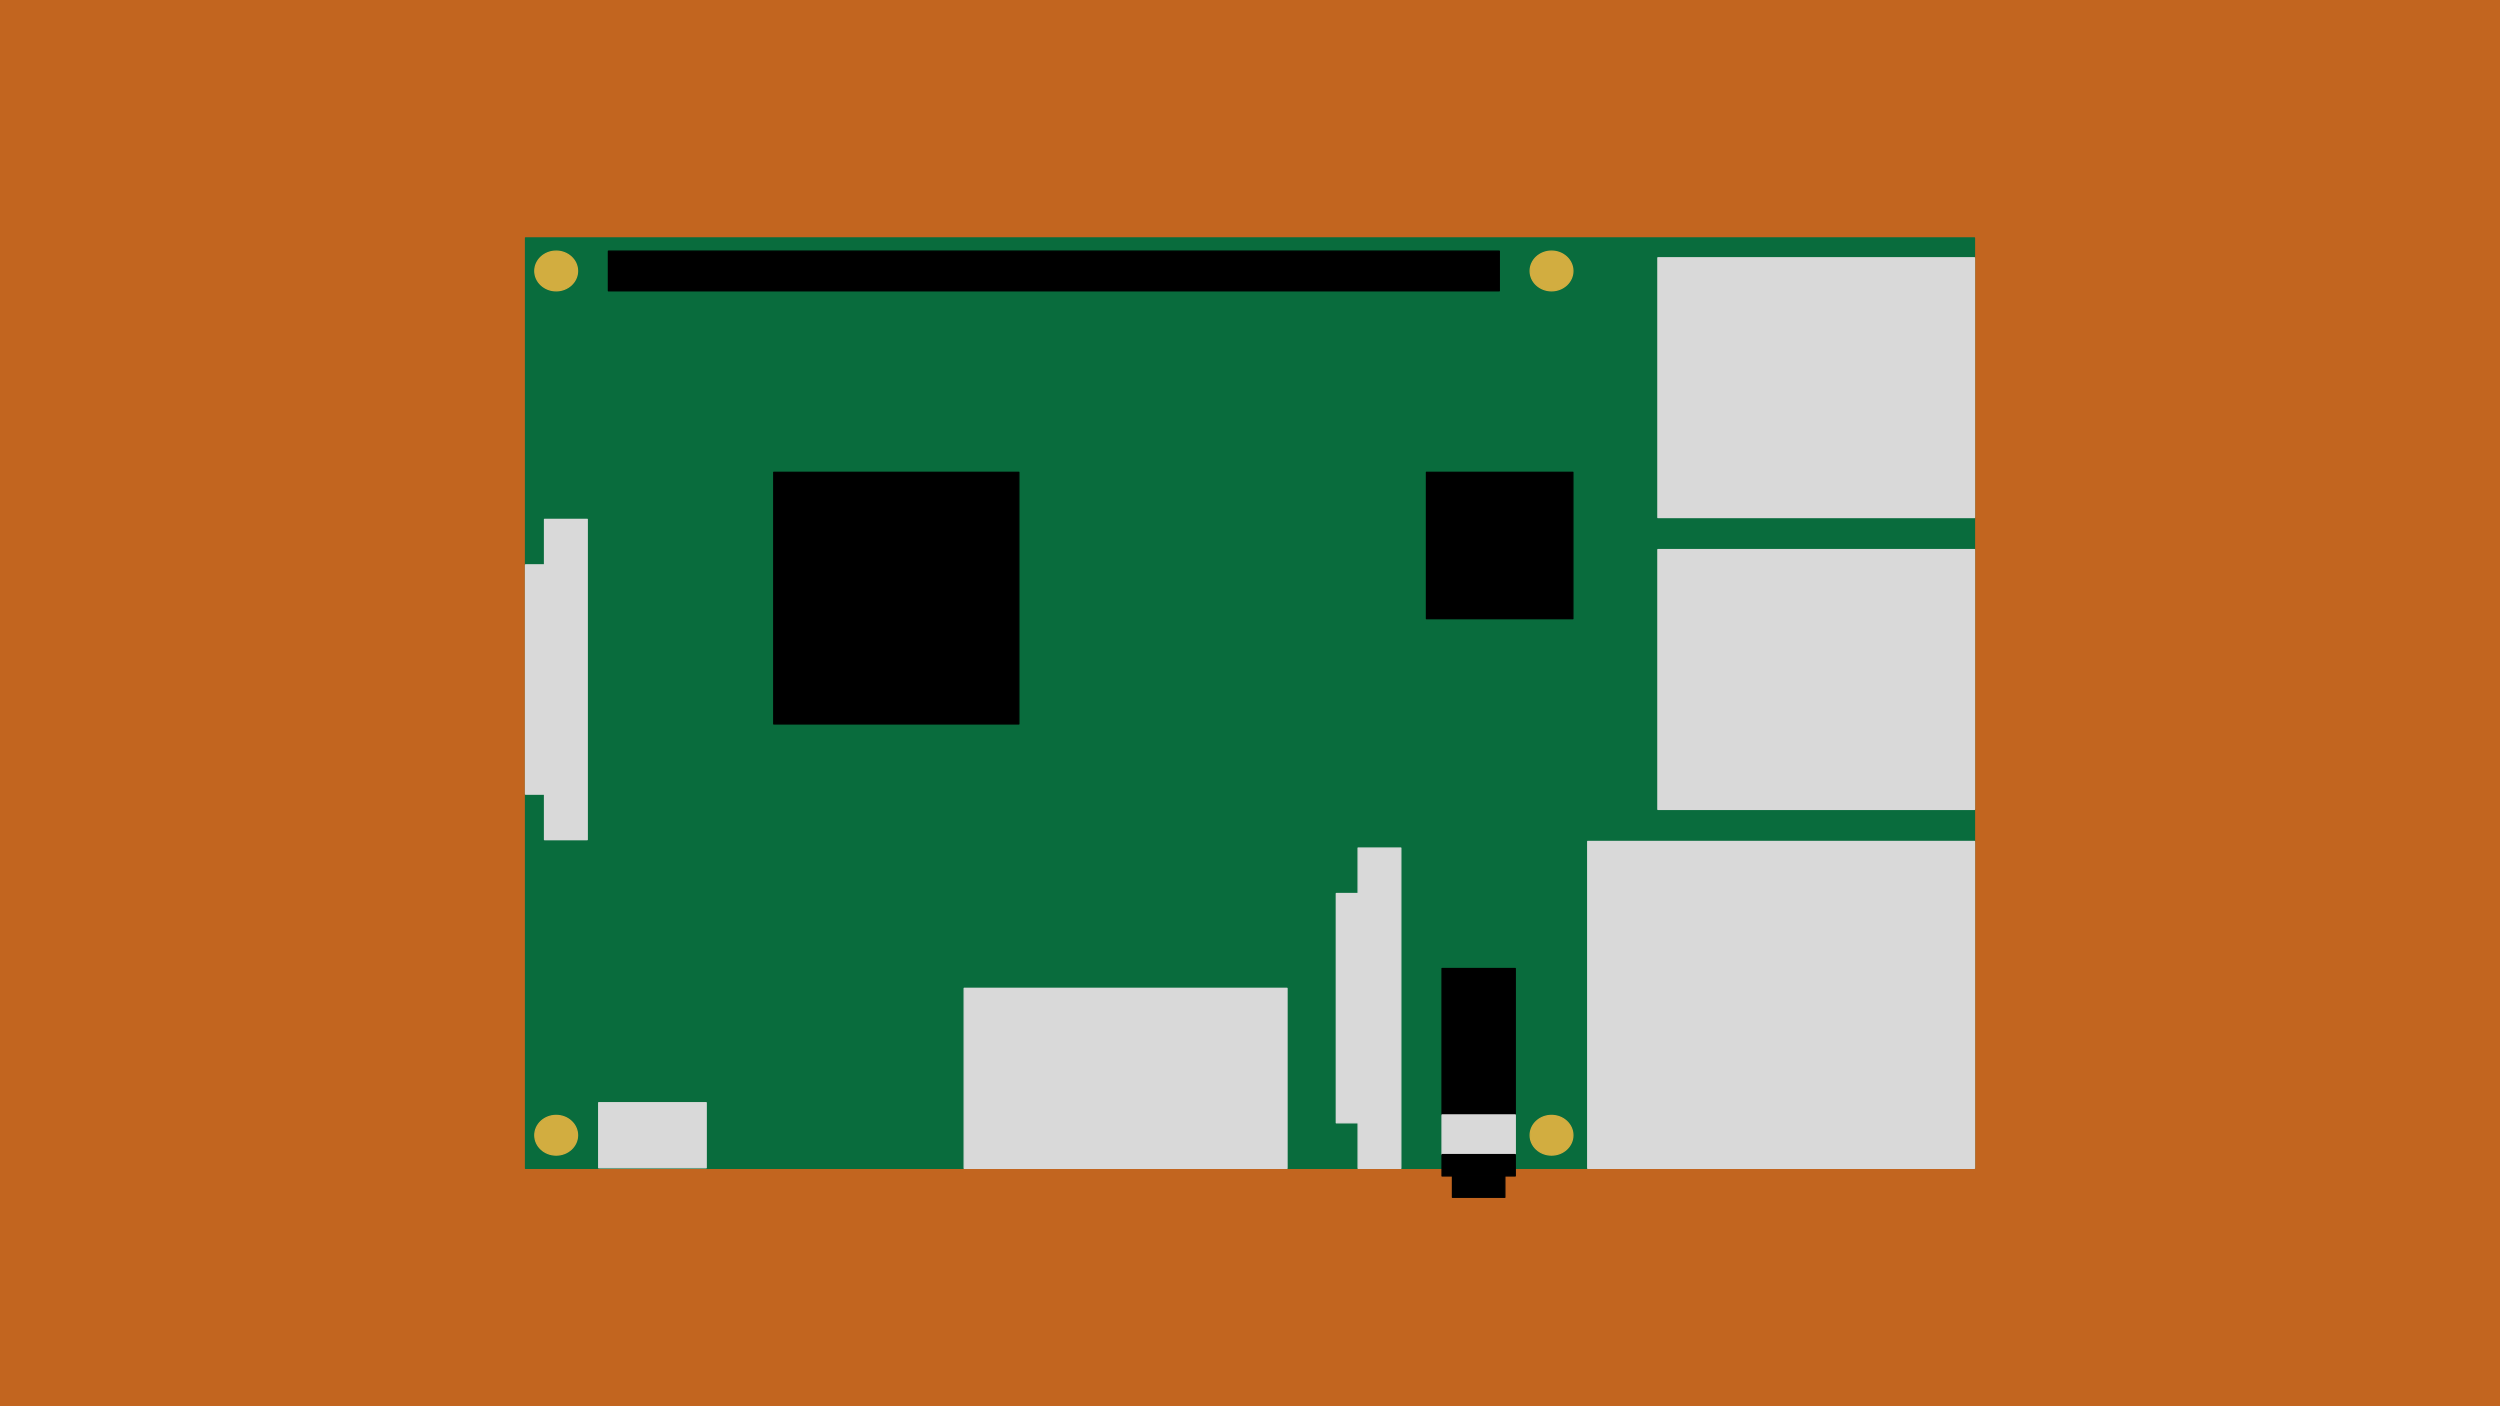 <svg version="1.1" viewBox="0.0 0.0 1920.0 1080.0" fill="none" stroke="none" stroke-linecap="square" stroke-miterlimit="10" xmlns:xlink="http://www.w3.org/1999/xlink" xmlns="http://www.w3.org/2000/svg"><clipPath id="p.0"><path d="m0 0l1920.0 0l0 1080.0l-1920.0 0l0 -1080.0z" clip-rule="nonzero"/></clipPath><g clip-path="url(#p.0)"><path fill="#c2651f" d="m0 0l1920.0 0l0 1080.0l-1920.0 0z" fill-rule="evenodd"/><path fill="#096c3d" d="m403.606 182.724l1112.787 0l0 714.551l-1112.787 0z" fill-rule="evenodd"/><path stroke="#096c3d" stroke-width="1.0" stroke-linejoin="round" stroke-linecap="butt" d="m403.606 182.724l1112.787 0l0 714.551l-1112.787 0z" fill-rule="evenodd"/><path fill="#d2ad40" d="m410.751 208.105l0 0c0 -8.41 7.34 -15.228 16.394 -15.228l0 0c9.054 0 16.394 6.818 16.394 15.228l0 0c0 8.41 -7.34 15.228 -16.394 15.228l0 0c-9.054 0 -16.394 -6.818 -16.394 -15.228z" fill-rule="evenodd"/><path stroke="#d2ad40" stroke-width="1.0" stroke-linejoin="round" stroke-linecap="butt" d="m410.751 208.105l0 0c0 -8.41 7.34 -15.228 16.394 -15.228l0 0c9.054 0 16.394 6.818 16.394 15.228l0 0c0 8.41 -7.34 15.228 -16.394 15.228l0 0c-9.054 0 -16.394 -6.818 -16.394 -15.228z" fill-rule="evenodd"/><path fill="#d2ad40" d="m410.751 871.871l0 0c0 -8.41 7.34 -15.228 16.394 -15.228l0 0c9.054 0 16.394 6.818 16.394 15.228l0 0c0 8.41 -7.34 15.228 -16.394 15.228l0 0c-9.054 0 -16.394 -6.818 -16.394 -15.228z" fill-rule="evenodd"/><path stroke="#d2ad40" stroke-width="1.0" stroke-linejoin="round" stroke-linecap="butt" d="m410.751 871.871l0 0c0 -8.41 7.34 -15.228 16.394 -15.228l0 0c9.054 0 16.394 6.818 16.394 15.228l0 0c0 8.41 -7.34 15.228 -16.394 15.228l0 0c-9.054 0 -16.394 -6.818 -16.394 -15.228z" fill-rule="evenodd"/><path fill="#d2ad40" d="m1175.176 208.105l0 0c0 -8.41 7.34 -15.228 16.394 -15.228l0 0c9.054 0 16.394 6.818 16.394 15.228l0 0c0 8.41 -7.34 15.228 -16.394 15.228l0 0c-9.054 0 -16.394 -6.818 -16.394 -15.228z" fill-rule="evenodd"/><path stroke="#d2ad40" stroke-width="1.0" stroke-linejoin="round" stroke-linecap="butt" d="m1175.176 208.105l0 0c0 -8.41 7.34 -15.228 16.394 -15.228l0 0c9.054 0 16.394 6.818 16.394 15.228l0 0c0 8.41 -7.34 15.228 -16.394 15.228l0 0c-9.054 0 -16.394 -6.818 -16.394 -15.228z" fill-rule="evenodd"/><path fill="#d2ad40" d="m1175.176 871.871l0 0c0 -8.41 7.34 -15.228 16.394 -15.228l0 0c9.054 0 16.394 6.818 16.394 15.228l0 0c0 8.41 -7.34 15.228 -16.394 15.228l0 0c-9.054 0 -16.394 -6.818 -16.394 -15.228z" fill-rule="evenodd"/><path stroke="#d2ad40" stroke-width="1.0" stroke-linejoin="round" stroke-linecap="butt" d="m1175.176 871.871l0 0c0 -8.41 7.34 -15.228 16.394 -15.228l0 0c9.054 0 16.394 6.818 16.394 15.228l0 0c0 8.41 -7.34 15.228 -16.394 15.228l0 0c-9.054 0 -16.394 -6.818 -16.394 -15.228z" fill-rule="evenodd"/><path fill="#000000" d="m467.262 192.877l684.189 0l0 30.457l-684.189 0z" fill-rule="evenodd"/><path stroke="#000000" stroke-width="1.0" stroke-linejoin="round" stroke-linecap="butt" d="m467.262 192.877l684.189 0l0 30.457l-684.189 0z" fill-rule="evenodd"/><path fill="#000000" d="m594.255 362.724l188.22 0l0 193.291l-188.22 0z" fill-rule="evenodd"/><path stroke="#000000" stroke-width="1.0" stroke-linejoin="round" stroke-linecap="butt" d="m594.255 362.724l188.22 0l0 193.291l-188.22 0z" fill-rule="evenodd"/><path fill="#d9d9d9" d="m1219.386 646.22l297.008 0l0 251.055l-297.008 0z" fill-rule="evenodd"/><path stroke="#d9d9d9" stroke-width="1.0" stroke-linejoin="round" stroke-linecap="butt" d="m1219.386 646.22l297.008 0l0 251.055l-297.008 0z" fill-rule="evenodd"/><path fill="#d9d9d9" d="m1273.276 422.092l243.118 0l0 199.528l-243.118 0z" fill-rule="evenodd"/><path stroke="#d9d9d9" stroke-width="1.0" stroke-linejoin="round" stroke-linecap="butt" d="m1273.276 422.092l243.118 0l0 199.528l-243.118 0z" fill-rule="evenodd"/><path fill="#d9d9d9" d="m1273.276 197.963l243.118 0l0 199.528l-243.118 0z" fill-rule="evenodd"/><path stroke="#d9d9d9" stroke-width="1.0" stroke-linejoin="round" stroke-linecap="butt" d="m1273.276 197.963l243.118 0l0 199.528l-243.118 0z" fill-rule="evenodd"/><path fill="#000000" d="m1095.522 362.724l112.441 0l0 112.441l-112.441 0z" fill-rule="evenodd"/><path stroke="#000000" stroke-width="1.0" stroke-linejoin="round" stroke-linecap="butt" d="m1095.522 362.724l112.441 0l0 112.441l-112.441 0z" fill-rule="evenodd"/><path fill="#d9d9d9" d="m418.197 398.864l32.787 0l0 245.984l-32.787 0z" fill-rule="evenodd"/><path stroke="#d9d9d9" stroke-width="1.0" stroke-linejoin="round" stroke-linecap="butt" d="m418.197 398.864l32.787 0l0 245.984l-32.787 0z" fill-rule="evenodd"/><path fill="#d9d9d9" d="m403.606 433.808l32.787 0l0 176.094l-32.787 0z" fill-rule="evenodd"/><path stroke="#d9d9d9" stroke-width="1.0" stroke-linejoin="round" stroke-linecap="butt" d="m403.606 433.808l32.787 0l0 176.094l-32.787 0z" fill-rule="evenodd"/><path fill="#d9d9d9" d="m1043.037 651.291l32.787 0l0 245.984l-32.787 0z" fill-rule="evenodd"/><path stroke="#d9d9d9" stroke-width="1.0" stroke-linejoin="round" stroke-linecap="butt" d="m1043.037 651.291l32.787 0l0 245.984l-32.787 0z" fill-rule="evenodd"/><path fill="#d9d9d9" d="m1026.297 686.236l32.787 0l0 176.094l-32.787 0z" fill-rule="evenodd"/><path stroke="#d9d9d9" stroke-width="1.0" stroke-linejoin="round" stroke-linecap="butt" d="m1026.297 686.236l32.787 0l0 176.094l-32.787 0z" fill-rule="evenodd"/><path fill="#000000" d="m1107.495 743.819l56.22 0l0 112.441l-56.22 0z" fill-rule="evenodd"/><path stroke="#000000" stroke-width="1.0" stroke-linejoin="round" stroke-linecap="butt" d="m1107.495 743.819l56.22 0l0 112.441l-56.22 0z" fill-rule="evenodd"/><path fill="#d9d9d9" d="m1107.495 856.26l56.22 0l0 30.457l-56.22 0z" fill-rule="evenodd"/><path stroke="#d9d9d9" stroke-width="1.0" stroke-linejoin="round" stroke-linecap="butt" d="m1107.495 856.26l56.22 0l0 30.457l-56.22 0z" fill-rule="evenodd"/><path fill="#000000" d="m1107.495 886.717l56.22 0l0 16.409l-56.22 0z" fill-rule="evenodd"/><path stroke="#000000" stroke-width="1.0" stroke-linejoin="round" stroke-linecap="butt" d="m1107.495 886.717l56.22 0l0 16.409l-56.22 0z" fill-rule="evenodd"/><path fill="#000000" d="m1115.495 903.126l40.22 0l0 16.409l-40.22 0z" fill-rule="evenodd"/><path stroke="#000000" stroke-width="1.0" stroke-linejoin="round" stroke-linecap="butt" d="m1115.495 903.126l40.22 0l0 16.409l-40.22 0z" fill-rule="evenodd"/><path fill="#d9d9d9" d="m740.496 759.045l247.937 0l0 138.236l-247.937 0z" fill-rule="evenodd"/><path stroke="#d9d9d9" stroke-width="1.0" stroke-linejoin="round" stroke-linecap="butt" d="m740.496 759.045l247.937 0l0 138.236l-247.937 0z" fill-rule="evenodd"/><path fill="#d9d9d9" d="m459.822 846.864l82.52 0l0 50.016l-82.52 0z" fill-rule="evenodd"/><path stroke="#d9d9d9" stroke-width="1.0" stroke-linejoin="round" stroke-linecap="butt" d="m459.822 846.864l82.52 0l0 50.016l-82.52 0z" fill-rule="evenodd"/></g></svg>